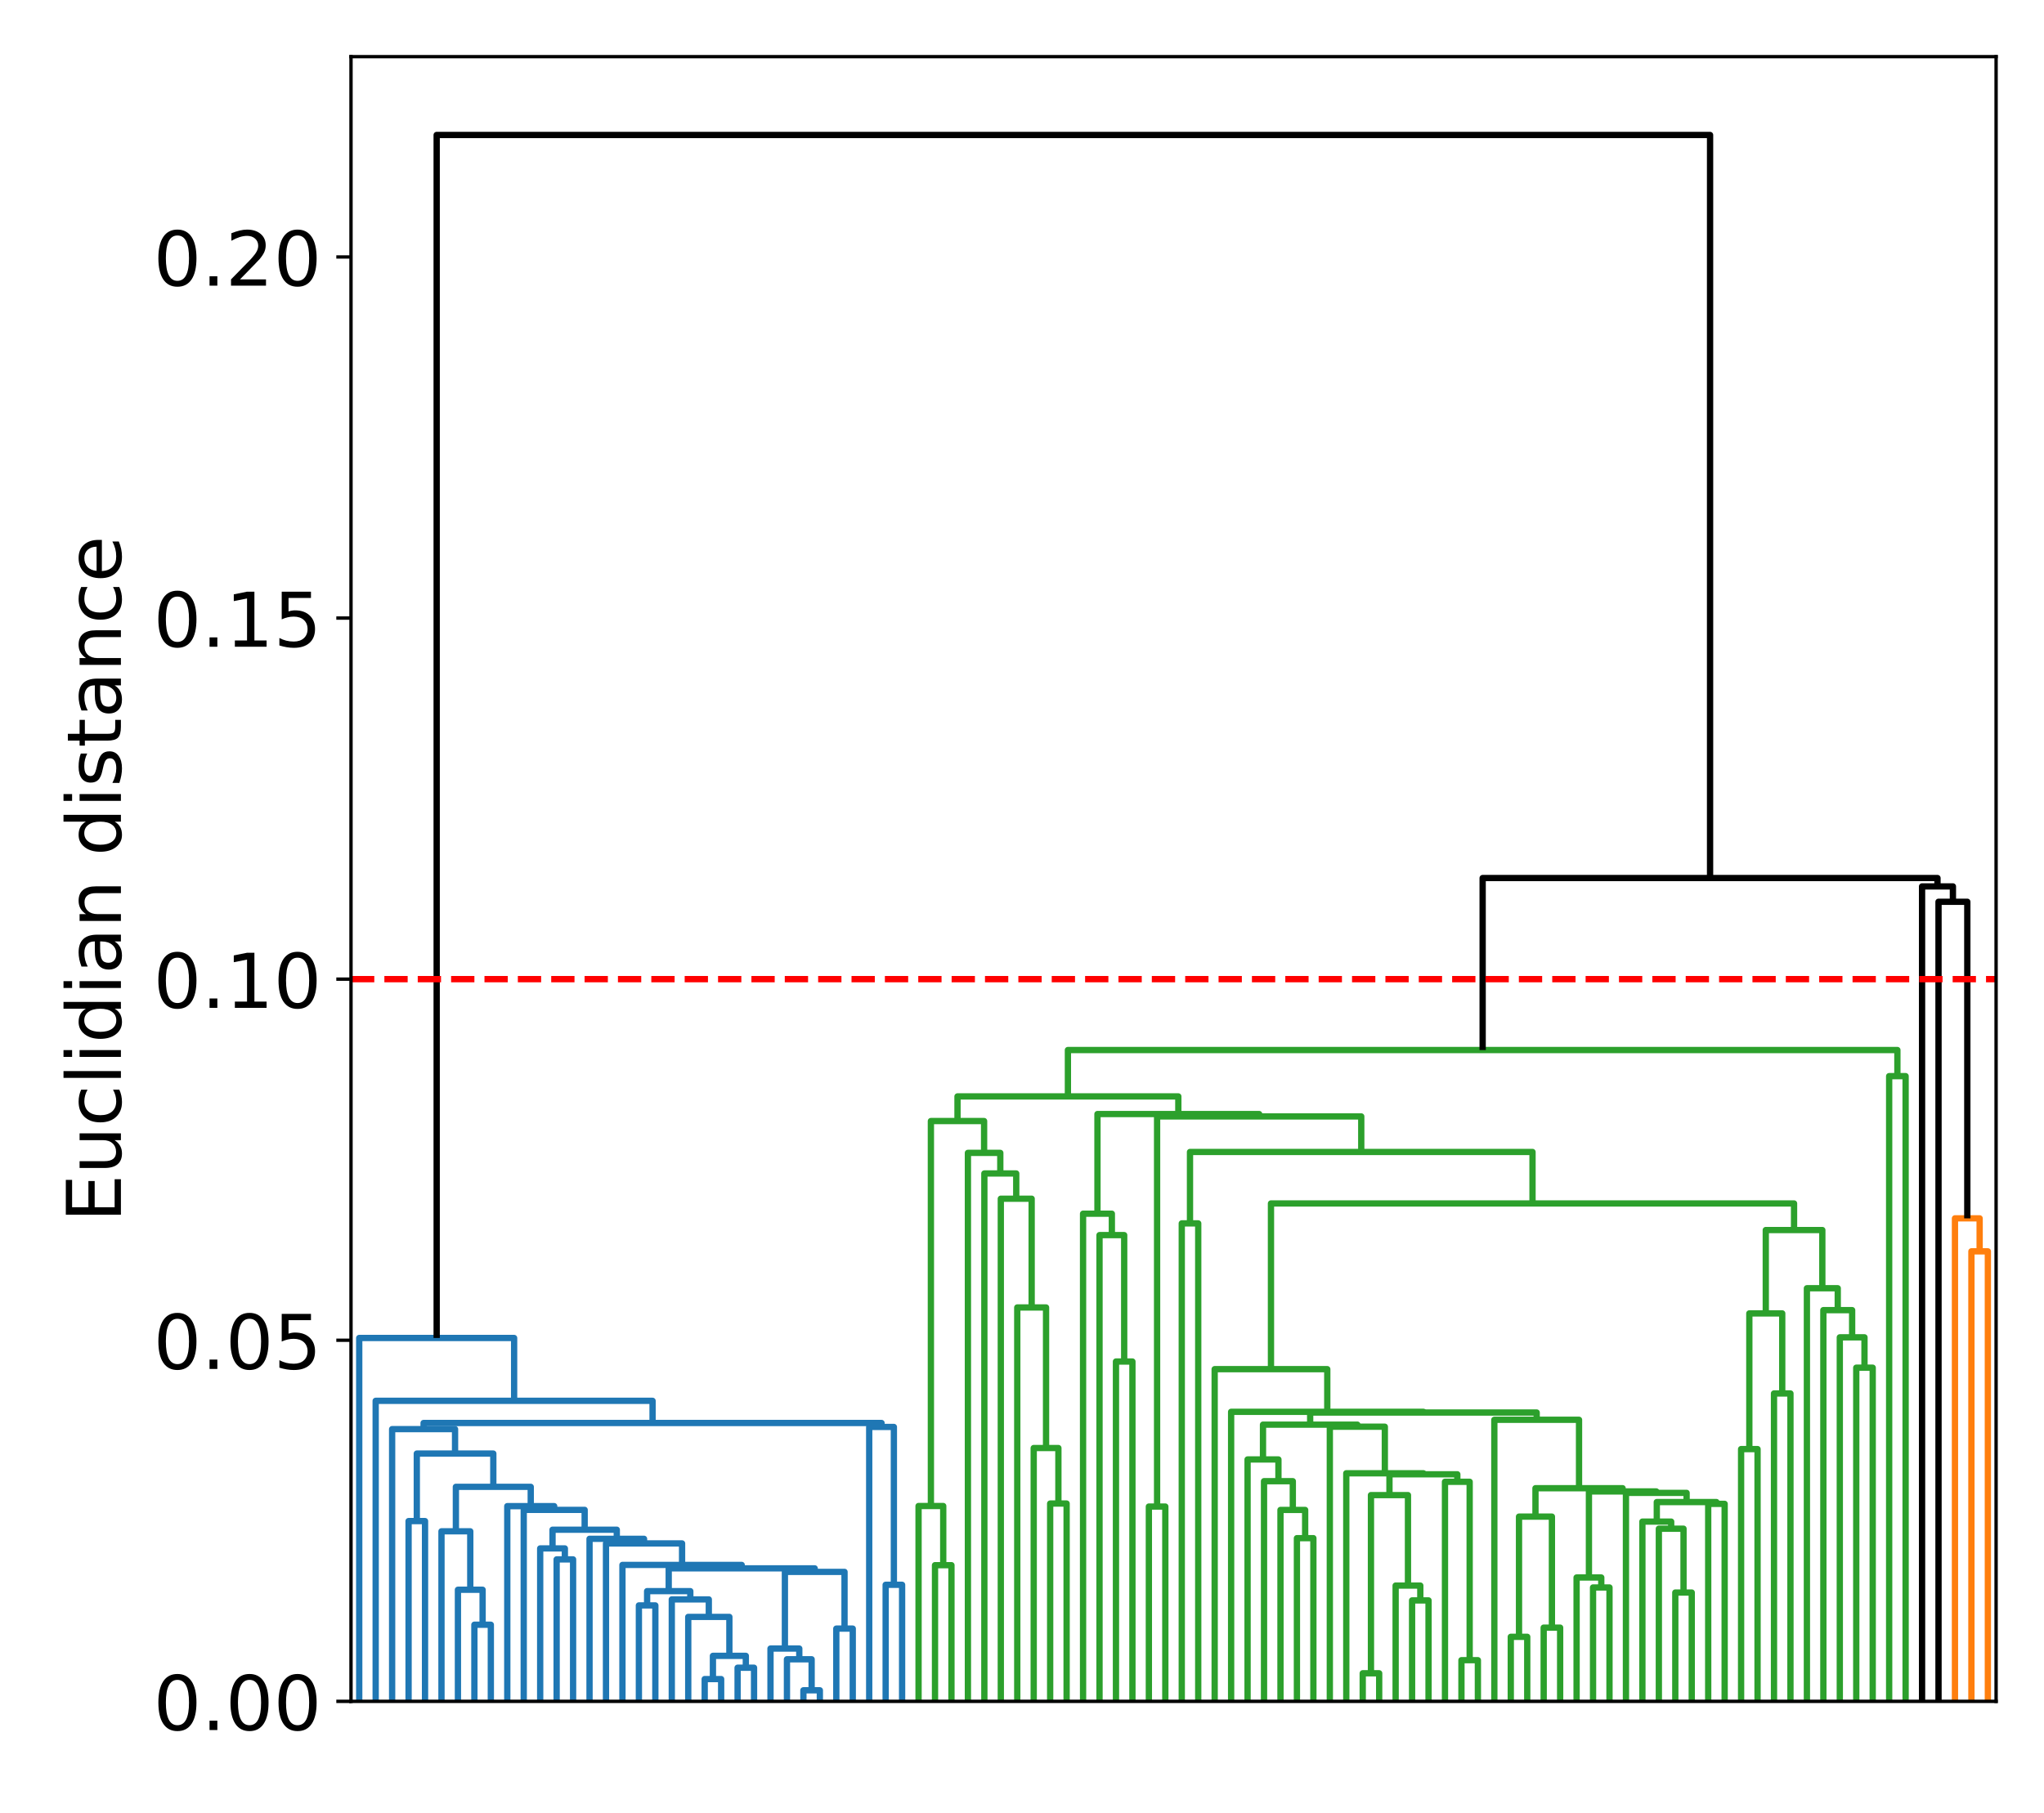 <?xml version="1.0" encoding="utf-8" standalone="no"?>
<!DOCTYPE svg PUBLIC "-//W3C//DTD SVG 1.1//EN"
  "http://www.w3.org/Graphics/SVG/1.1/DTD/svg11.dtd">
<!-- Created with matplotlib (https://matplotlib.org/) -->
<svg height="432pt" version="1.1" viewBox="0 0 486.992 432" width="486.992pt" xmlns="http://www.w3.org/2000/svg" xmlns:xlink="http://www.w3.org/1999/xlink">
 <defs>
  <style type="text/css">
*{stroke-linecap:butt;stroke-linejoin:round;}
  </style>
 </defs>
 <g id="figure_1">
  <g id="patch_1">
   <path d="M 0 432 
L 486.992 432 
L 486.992 0 
L 0 0 
z
" style="fill:#ffffff;"/>
  </g>
  <g id="axes_1">
   <g id="patch_2">
    <path d="M 83.628 405.45 
L 475.578 405.45 
L 475.578 13.5 
L 83.628 13.5 
z
" style="fill:#ffffff;"/>
   </g>
   <g id="matplotlib.axis_1"/>
   <g id="matplotlib.axis_2">
    <g id="ytick_1">
     <g id="line2d_1">
      <defs>
       <path d="M 0 0 
L -3.5 0 
" id="mee15c57aa6" style="stroke:#000000;stroke-width:0.8;"/>
      </defs>
      <g>
       <use style="stroke:#000000;stroke-width:0.8;" x="83.628" xlink:href="#mee15c57aa6" y="405.45"/>
      </g>
     </g>
     <g id="text_1">
      <!-- 0.00 -->
      <defs>
       <path d="M 31.781 66.406 
Q 24.172 66.406 20.328 58.906 
Q 16.5 51.422 16.5 36.375 
Q 16.5 21.391 20.328 13.891 
Q 24.172 6.391 31.781 6.391 
Q 39.453 6.391 43.281 13.891 
Q 47.125 21.391 47.125 36.375 
Q 47.125 51.422 43.281 58.906 
Q 39.453 66.406 31.781 66.406 
z
M 31.781 74.219 
Q 44.047 74.219 50.516 64.516 
Q 56.984 54.828 56.984 36.375 
Q 56.984 17.969 50.516 8.266 
Q 44.047 -1.422 31.781 -1.422 
Q 19.531 -1.422 13.062 8.266 
Q 6.594 17.969 6.594 36.375 
Q 6.594 54.828 13.062 64.516 
Q 19.531 74.219 31.781 74.219 
z
" id="DejaVuSans-48"/>
       <path d="M 10.688 12.406 
L 21 12.406 
L 21 0 
L 10.688 0 
z
" id="DejaVuSans-46"/>
      </defs>
      <g transform="translate(36.55 412.289)scale(0.18 -0.18)">
       <use xlink:href="#DejaVuSans-48"/>
       <use x="63.623" xlink:href="#DejaVuSans-46"/>
       <use x="95.41" xlink:href="#DejaVuSans-48"/>
       <use x="159.033" xlink:href="#DejaVuSans-48"/>
      </g>
     </g>
    </g>
    <g id="ytick_2">
     <g id="line2d_2">
      <g>
       <use style="stroke:#000000;stroke-width:0.8;" x="83.628" xlink:href="#mee15c57aa6" y="319.397"/>
      </g>
     </g>
     <g id="text_2">
      <!-- 0.05 -->
      <defs>
       <path d="M 10.797 72.906 
L 49.516 72.906 
L 49.516 64.594 
L 19.828 64.594 
L 19.828 46.734 
Q 21.969 47.469 24.109 47.828 
Q 26.266 48.188 28.422 48.188 
Q 40.625 48.188 47.75 41.5 
Q 54.891 34.812 54.891 23.391 
Q 54.891 11.625 47.562 5.094 
Q 40.234 -1.422 26.906 -1.422 
Q 22.312 -1.422 17.547 -0.641 
Q 12.797 0.141 7.719 1.703 
L 7.719 11.625 
Q 12.109 9.234 16.797 8.062 
Q 21.484 6.891 26.703 6.891 
Q 35.156 6.891 40.078 11.328 
Q 45.016 15.766 45.016 23.391 
Q 45.016 31 40.078 35.438 
Q 35.156 39.891 26.703 39.891 
Q 22.75 39.891 18.812 39.016 
Q 14.891 38.141 10.797 36.281 
z
" id="DejaVuSans-53"/>
      </defs>
      <g transform="translate(36.55 326.235)scale(0.18 -0.18)">
       <use xlink:href="#DejaVuSans-48"/>
       <use x="63.623" xlink:href="#DejaVuSans-46"/>
       <use x="95.41" xlink:href="#DejaVuSans-48"/>
       <use x="159.033" xlink:href="#DejaVuSans-53"/>
      </g>
     </g>
    </g>
    <g id="ytick_3">
     <g id="line2d_3">
      <g>
       <use style="stroke:#000000;stroke-width:0.8;" x="83.628" xlink:href="#mee15c57aa6" y="233.343"/>
      </g>
     </g>
     <g id="text_3">
      <!-- 0.10 -->
      <defs>
       <path d="M 12.406 8.297 
L 28.516 8.297 
L 28.516 63.922 
L 10.984 60.406 
L 10.984 69.391 
L 28.422 72.906 
L 38.281 72.906 
L 38.281 8.297 
L 54.391 8.297 
L 54.391 0 
L 12.406 0 
z
" id="DejaVuSans-49"/>
      </defs>
      <g transform="translate(36.55 240.182)scale(0.18 -0.18)">
       <use xlink:href="#DejaVuSans-48"/>
       <use x="63.623" xlink:href="#DejaVuSans-46"/>
       <use x="95.41" xlink:href="#DejaVuSans-49"/>
       <use x="159.033" xlink:href="#DejaVuSans-48"/>
      </g>
     </g>
    </g>
    <g id="ytick_4">
     <g id="line2d_4">
      <g>
       <use style="stroke:#000000;stroke-width:0.8;" x="83.628" xlink:href="#mee15c57aa6" y="147.29"/>
      </g>
     </g>
     <g id="text_4">
      <!-- 0.15 -->
      <g transform="translate(36.55 154.128)scale(0.18 -0.18)">
       <use xlink:href="#DejaVuSans-48"/>
       <use x="63.623" xlink:href="#DejaVuSans-46"/>
       <use x="95.41" xlink:href="#DejaVuSans-49"/>
       <use x="159.033" xlink:href="#DejaVuSans-53"/>
      </g>
     </g>
    </g>
    <g id="ytick_5">
     <g id="line2d_5">
      <g>
       <use style="stroke:#000000;stroke-width:0.8;" x="83.628" xlink:href="#mee15c57aa6" y="61.236"/>
      </g>
     </g>
     <g id="text_5">
      <!-- 0.20 -->
      <defs>
       <path d="M 19.188 8.297 
L 53.609 8.297 
L 53.609 0 
L 7.328 0 
L 7.328 8.297 
Q 12.938 14.109 22.625 23.891 
Q 32.328 33.688 34.812 36.531 
Q 39.547 41.844 41.422 45.531 
Q 43.312 49.219 43.312 52.781 
Q 43.312 58.594 39.234 62.25 
Q 35.156 65.922 28.609 65.922 
Q 23.969 65.922 18.812 64.312 
Q 13.672 62.703 7.812 59.422 
L 7.812 69.391 
Q 13.766 71.781 18.938 73 
Q 24.125 74.219 28.422 74.219 
Q 39.75 74.219 46.484 68.547 
Q 53.219 62.891 53.219 53.422 
Q 53.219 48.922 51.531 44.891 
Q 49.859 40.875 45.406 35.406 
Q 44.188 33.984 37.641 27.219 
Q 31.109 20.453 19.188 8.297 
z
" id="DejaVuSans-50"/>
      </defs>
      <g transform="translate(36.55 68.075)scale(0.18 -0.18)">
       <use xlink:href="#DejaVuSans-48"/>
       <use x="63.623" xlink:href="#DejaVuSans-46"/>
       <use x="95.41" xlink:href="#DejaVuSans-50"/>
       <use x="159.033" xlink:href="#DejaVuSans-48"/>
      </g>
     </g>
    </g>
    <g id="text_6">
     <!-- Euclidian distance -->
     <defs>
      <path d="M 9.812 72.906 
L 55.906 72.906 
L 55.906 64.594 
L 19.672 64.594 
L 19.672 43.016 
L 54.391 43.016 
L 54.391 34.719 
L 19.672 34.719 
L 19.672 8.297 
L 56.781 8.297 
L 56.781 0 
L 9.812 0 
z
" id="DejaVuSans-69"/>
      <path d="M 8.5 21.578 
L 8.5 54.688 
L 17.484 54.688 
L 17.484 21.922 
Q 17.484 14.156 20.5 10.266 
Q 23.531 6.391 29.594 6.391 
Q 36.859 6.391 41.078 11.031 
Q 45.312 15.672 45.312 23.688 
L 45.312 54.688 
L 54.297 54.688 
L 54.297 0 
L 45.312 0 
L 45.312 8.406 
Q 42.047 3.422 37.719 1 
Q 33.406 -1.422 27.688 -1.422 
Q 18.266 -1.422 13.375 4.438 
Q 8.5 10.297 8.5 21.578 
z
M 31.109 56 
z
" id="DejaVuSans-117"/>
      <path d="M 48.781 52.594 
L 48.781 44.188 
Q 44.969 46.297 41.141 47.344 
Q 37.312 48.391 33.406 48.391 
Q 24.656 48.391 19.812 42.844 
Q 14.984 37.312 14.984 27.297 
Q 14.984 17.281 19.812 11.734 
Q 24.656 6.203 33.406 6.203 
Q 37.312 6.203 41.141 7.25 
Q 44.969 8.297 48.781 10.406 
L 48.781 2.094 
Q 45.016 0.344 40.984 -0.531 
Q 36.969 -1.422 32.422 -1.422 
Q 20.062 -1.422 12.781 6.344 
Q 5.516 14.109 5.516 27.297 
Q 5.516 40.672 12.859 48.328 
Q 20.219 56 33.016 56 
Q 37.156 56 41.109 55.141 
Q 45.062 54.297 48.781 52.594 
z
" id="DejaVuSans-99"/>
      <path d="M 9.422 75.984 
L 18.406 75.984 
L 18.406 0 
L 9.422 0 
z
" id="DejaVuSans-108"/>
      <path d="M 9.422 54.688 
L 18.406 54.688 
L 18.406 0 
L 9.422 0 
z
M 9.422 75.984 
L 18.406 75.984 
L 18.406 64.594 
L 9.422 64.594 
z
" id="DejaVuSans-105"/>
      <path d="M 45.406 46.391 
L 45.406 75.984 
L 54.391 75.984 
L 54.391 0 
L 45.406 0 
L 45.406 8.203 
Q 42.578 3.328 38.25 0.953 
Q 33.938 -1.422 27.875 -1.422 
Q 17.969 -1.422 11.734 6.484 
Q 5.516 14.406 5.516 27.297 
Q 5.516 40.188 11.734 48.094 
Q 17.969 56 27.875 56 
Q 33.938 56 38.25 53.625 
Q 42.578 51.266 45.406 46.391 
z
M 14.797 27.297 
Q 14.797 17.391 18.875 11.75 
Q 22.953 6.109 30.078 6.109 
Q 37.203 6.109 41.297 11.75 
Q 45.406 17.391 45.406 27.297 
Q 45.406 37.203 41.297 42.844 
Q 37.203 48.484 30.078 48.484 
Q 22.953 48.484 18.875 42.844 
Q 14.797 37.203 14.797 27.297 
z
" id="DejaVuSans-100"/>
      <path d="M 34.281 27.484 
Q 23.391 27.484 19.188 25 
Q 14.984 22.516 14.984 16.5 
Q 14.984 11.719 18.141 8.906 
Q 21.297 6.109 26.703 6.109 
Q 34.188 6.109 38.703 11.406 
Q 43.219 16.703 43.219 25.484 
L 43.219 27.484 
z
M 52.203 31.203 
L 52.203 0 
L 43.219 0 
L 43.219 8.297 
Q 40.141 3.328 35.547 0.953 
Q 30.953 -1.422 24.312 -1.422 
Q 15.922 -1.422 10.953 3.297 
Q 6 8.016 6 15.922 
Q 6 25.141 12.172 29.828 
Q 18.359 34.516 30.609 34.516 
L 43.219 34.516 
L 43.219 35.406 
Q 43.219 41.609 39.141 45 
Q 35.062 48.391 27.688 48.391 
Q 23 48.391 18.547 47.266 
Q 14.109 46.141 10.016 43.891 
L 10.016 52.203 
Q 14.938 54.109 19.578 55.047 
Q 24.219 56 28.609 56 
Q 40.484 56 46.344 49.844 
Q 52.203 43.703 52.203 31.203 
z
" id="DejaVuSans-97"/>
      <path d="M 54.891 33.016 
L 54.891 0 
L 45.906 0 
L 45.906 32.719 
Q 45.906 40.484 42.875 44.328 
Q 39.844 48.188 33.797 48.188 
Q 26.516 48.188 22.312 43.547 
Q 18.109 38.922 18.109 30.906 
L 18.109 0 
L 9.078 0 
L 9.078 54.688 
L 18.109 54.688 
L 18.109 46.188 
Q 21.344 51.125 25.703 53.562 
Q 30.078 56 35.797 56 
Q 45.219 56 50.047 50.172 
Q 54.891 44.344 54.891 33.016 
z
" id="DejaVuSans-110"/>
      <path id="DejaVuSans-32"/>
      <path d="M 44.281 53.078 
L 44.281 44.578 
Q 40.484 46.531 36.375 47.5 
Q 32.281 48.484 27.875 48.484 
Q 21.188 48.484 17.844 46.438 
Q 14.5 44.391 14.5 40.281 
Q 14.5 37.156 16.891 35.375 
Q 19.281 33.594 26.516 31.984 
L 29.594 31.297 
Q 39.156 29.25 43.188 25.516 
Q 47.219 21.781 47.219 15.094 
Q 47.219 7.469 41.188 3.016 
Q 35.156 -1.422 24.609 -1.422 
Q 20.219 -1.422 15.453 -0.562 
Q 10.688 0.297 5.422 2 
L 5.422 11.281 
Q 10.406 8.688 15.234 7.391 
Q 20.062 6.109 24.812 6.109 
Q 31.156 6.109 34.562 8.281 
Q 37.984 10.453 37.984 14.406 
Q 37.984 18.062 35.516 20.016 
Q 33.062 21.969 24.703 23.781 
L 21.578 24.516 
Q 13.234 26.266 9.516 29.906 
Q 5.812 33.547 5.812 39.891 
Q 5.812 47.609 11.281 51.797 
Q 16.75 56 26.812 56 
Q 31.781 56 36.172 55.266 
Q 40.578 54.547 44.281 53.078 
z
" id="DejaVuSans-115"/>
      <path d="M 18.312 70.219 
L 18.312 54.688 
L 36.812 54.688 
L 36.812 47.703 
L 18.312 47.703 
L 18.312 18.016 
Q 18.312 11.328 20.141 9.422 
Q 21.969 7.516 27.594 7.516 
L 36.812 7.516 
L 36.812 0 
L 27.594 0 
Q 17.188 0 13.234 3.875 
Q 9.281 7.766 9.281 18.016 
L 9.281 47.703 
L 2.688 47.703 
L 2.688 54.688 
L 9.281 54.688 
L 9.281 70.219 
z
" id="DejaVuSans-116"/>
      <path d="M 56.203 29.594 
L 56.203 25.203 
L 14.891 25.203 
Q 15.484 15.922 20.484 11.062 
Q 25.484 6.203 34.422 6.203 
Q 39.594 6.203 44.453 7.469 
Q 49.312 8.734 54.109 11.281 
L 54.109 2.781 
Q 49.266 0.734 44.188 -0.344 
Q 39.109 -1.422 33.891 -1.422 
Q 20.797 -1.422 13.156 6.188 
Q 5.516 13.812 5.516 26.812 
Q 5.516 40.234 12.766 48.109 
Q 20.016 56 32.328 56 
Q 43.359 56 49.781 48.891 
Q 56.203 41.797 56.203 29.594 
z
M 47.219 32.234 
Q 47.125 39.594 43.094 43.984 
Q 39.062 48.391 32.422 48.391 
Q 24.906 48.391 20.391 44.141 
Q 15.875 39.891 15.188 32.172 
z
" id="DejaVuSans-101"/>
     </defs>
     <g transform="translate(28.806 291.244)rotate(-90)scale(0.18 -0.18)">
      <use xlink:href="#DejaVuSans-69"/>
      <use x="63.184" xlink:href="#DejaVuSans-117"/>
      <use x="126.562" xlink:href="#DejaVuSans-99"/>
      <use x="181.543" xlink:href="#DejaVuSans-108"/>
      <use x="209.326" xlink:href="#DejaVuSans-105"/>
      <use x="237.109" xlink:href="#DejaVuSans-100"/>
      <use x="300.586" xlink:href="#DejaVuSans-105"/>
      <use x="328.369" xlink:href="#DejaVuSans-97"/>
      <use x="389.648" xlink:href="#DejaVuSans-110"/>
      <use x="453.027" xlink:href="#DejaVuSans-32"/>
      <use x="484.814" xlink:href="#DejaVuSans-100"/>
      <use x="548.291" xlink:href="#DejaVuSans-105"/>
      <use x="576.074" xlink:href="#DejaVuSans-115"/>
      <use x="628.174" xlink:href="#DejaVuSans-116"/>
      <use x="667.383" xlink:href="#DejaVuSans-97"/>
      <use x="728.662" xlink:href="#DejaVuSans-110"/>
      <use x="792.041" xlink:href="#DejaVuSans-99"/>
      <use x="847.021" xlink:href="#DejaVuSans-101"/>
     </g>
    </g>
   </g>
   <g id="LineCollection_1">
    <path clip-path="url(#pf0a6e7584d)" d="M 97.346 405.45 
L 97.346 362.492 
L 101.265 362.492 
L 101.265 405.45 
" style="fill:none;stroke:#1f77b4;stroke-width:1.5;"/>
    <path clip-path="url(#pf0a6e7584d)" d="M 113.024 405.45 
L 113.024 387.191 
L 116.943 387.191 
L 116.943 405.45 
" style="fill:none;stroke:#1f77b4;stroke-width:1.5;"/>
    <path clip-path="url(#pf0a6e7584d)" d="M 109.104 405.45 
L 109.104 378.857 
L 114.984 378.857 
L 114.984 387.191 
" style="fill:none;stroke:#1f77b4;stroke-width:1.5;"/>
    <path clip-path="url(#pf0a6e7584d)" d="M 105.185 405.45 
L 105.185 364.928 
L 112.044 364.928 
L 112.044 378.857 
" style="fill:none;stroke:#1f77b4;stroke-width:1.5;"/>
    <path clip-path="url(#pf0a6e7584d)" d="M 132.621 405.45 
L 132.621 371.621 
L 136.541 371.621 
L 136.541 405.45 
" style="fill:none;stroke:#1f77b4;stroke-width:1.5;"/>
    <path clip-path="url(#pf0a6e7584d)" d="M 128.702 405.45 
L 128.702 369.006 
L 134.581 369.006 
L 134.581 371.621 
" style="fill:none;stroke:#1f77b4;stroke-width:1.5;"/>
    <path clip-path="url(#pf0a6e7584d)" d="M 152.219 405.45 
L 152.219 382.588 
L 156.138 382.588 
L 156.138 405.45 
" style="fill:none;stroke:#1f77b4;stroke-width:1.5;"/>
    <path clip-path="url(#pf0a6e7584d)" d="M 167.897 405.45 
L 167.897 400.142 
L 171.816 400.142 
L 171.816 405.45 
" style="fill:none;stroke:#1f77b4;stroke-width:1.5;"/>
    <path clip-path="url(#pf0a6e7584d)" d="M 175.736 405.45 
L 175.736 397.437 
L 179.655 397.437 
L 179.655 405.45 
" style="fill:none;stroke:#1f77b4;stroke-width:1.5;"/>
    <path clip-path="url(#pf0a6e7584d)" d="M 169.857 400.142 
L 169.857 394.607 
L 177.696 394.607 
L 177.696 397.437 
" style="fill:none;stroke:#1f77b4;stroke-width:1.5;"/>
    <path clip-path="url(#pf0a6e7584d)" d="M 163.977 405.45 
L 163.977 385.326 
L 173.776 385.326 
L 173.776 394.607 
" style="fill:none;stroke:#1f77b4;stroke-width:1.5;"/>
    <path clip-path="url(#pf0a6e7584d)" d="M 160.058 405.45 
L 160.058 381.157 
L 168.877 381.157 
L 168.877 385.326 
" style="fill:none;stroke:#1f77b4;stroke-width:1.5;"/>
    <path clip-path="url(#pf0a6e7584d)" d="M 154.179 382.588 
L 154.179 379.186 
L 164.467 379.186 
L 164.467 381.157 
" style="fill:none;stroke:#1f77b4;stroke-width:1.5;"/>
    <path clip-path="url(#pf0a6e7584d)" d="M 191.414 405.45 
L 191.414 402.815 
L 195.333 402.815 
L 195.333 405.45 
" style="fill:none;stroke:#1f77b4;stroke-width:1.5;"/>
    <path clip-path="url(#pf0a6e7584d)" d="M 187.494 405.45 
L 187.494 395.422 
L 193.374 395.422 
L 193.374 402.815 
" style="fill:none;stroke:#1f77b4;stroke-width:1.5;"/>
    <path clip-path="url(#pf0a6e7584d)" d="M 183.575 405.45 
L 183.575 392.869 
L 190.434 392.869 
L 190.434 395.422 
" style="fill:none;stroke:#1f77b4;stroke-width:1.5;"/>
    <path clip-path="url(#pf0a6e7584d)" d="M 199.253 405.45 
L 199.253 388.117 
L 203.172 388.117 
L 203.172 405.45 
" style="fill:none;stroke:#1f77b4;stroke-width:1.5;"/>
    <path clip-path="url(#pf0a6e7584d)" d="M 187.005 392.869 
L 187.005 374.6 
L 201.213 374.6 
L 201.213 388.117 
" style="fill:none;stroke:#1f77b4;stroke-width:1.5;"/>
    <path clip-path="url(#pf0a6e7584d)" d="M 159.323 379.186 
L 159.323 373.759 
L 194.109 373.759 
L 194.109 374.6 
" style="fill:none;stroke:#1f77b4;stroke-width:1.5;"/>
    <path clip-path="url(#pf0a6e7584d)" d="M 148.299 405.45 
L 148.299 372.941 
L 176.716 372.941 
L 176.716 373.759 
" style="fill:none;stroke:#1f77b4;stroke-width:1.5;"/>
    <path clip-path="url(#pf0a6e7584d)" d="M 144.38 405.45 
L 144.38 367.817 
L 162.508 367.817 
L 162.508 372.941 
" style="fill:none;stroke:#1f77b4;stroke-width:1.5;"/>
    <path clip-path="url(#pf0a6e7584d)" d="M 140.46 405.45 
L 140.46 366.718 
L 153.444 366.718 
L 153.444 367.817 
" style="fill:none;stroke:#1f77b4;stroke-width:1.5;"/>
    <path clip-path="url(#pf0a6e7584d)" d="M 131.642 369.006 
L 131.642 364.55 
L 146.952 364.55 
L 146.952 366.718 
" style="fill:none;stroke:#1f77b4;stroke-width:1.5;"/>
    <path clip-path="url(#pf0a6e7584d)" d="M 124.782 405.45 
L 124.782 359.822 
L 139.297 359.822 
L 139.297 364.55 
" style="fill:none;stroke:#1f77b4;stroke-width:1.5;"/>
    <path clip-path="url(#pf0a6e7584d)" d="M 120.863 405.45 
L 120.863 358.932 
L 132.04 358.932 
L 132.04 359.822 
" style="fill:none;stroke:#1f77b4;stroke-width:1.5;"/>
    <path clip-path="url(#pf0a6e7584d)" d="M 108.615 364.928 
L 108.615 354.33 
L 126.451 354.33 
L 126.451 358.932 
" style="fill:none;stroke:#1f77b4;stroke-width:1.5;"/>
    <path clip-path="url(#pf0a6e7584d)" d="M 99.306 362.492 
L 99.306 346.403 
L 117.533 346.403 
L 117.533 354.33 
" style="fill:none;stroke:#1f77b4;stroke-width:1.5;"/>
    <path clip-path="url(#pf0a6e7584d)" d="M 93.426 405.45 
L 93.426 340.578 
L 108.419 340.578 
L 108.419 346.403 
" style="fill:none;stroke:#1f77b4;stroke-width:1.5;"/>
    <path clip-path="url(#pf0a6e7584d)" d="M 211.011 405.45 
L 211.011 377.675 
L 214.931 377.675 
L 214.931 405.45 
" style="fill:none;stroke:#1f77b4;stroke-width:1.5;"/>
    <path clip-path="url(#pf0a6e7584d)" d="M 207.092 405.45 
L 207.092 340.059 
L 212.971 340.059 
L 212.971 377.675 
" style="fill:none;stroke:#1f77b4;stroke-width:1.5;"/>
    <path clip-path="url(#pf0a6e7584d)" d="M 100.923 340.578 
L 100.923 339.115 
L 210.032 339.115 
L 210.032 340.059 
" style="fill:none;stroke:#1f77b4;stroke-width:1.5;"/>
    <path clip-path="url(#pf0a6e7584d)" d="M 89.507 405.45 
L 89.507 333.833 
L 155.477 333.833 
L 155.477 339.115 
" style="fill:none;stroke:#1f77b4;stroke-width:1.5;"/>
    <path clip-path="url(#pf0a6e7584d)" d="M 85.587 405.45 
L 85.587 318.855 
L 122.492 318.855 
L 122.492 333.833 
" style="fill:none;stroke:#1f77b4;stroke-width:1.5;"/>
   </g>
   <g id="LineCollection_2">
    <path clip-path="url(#pf0a6e7584d)" d="M 222.77 405.45 
L 222.77 373.002 
L 226.689 373.002 
L 226.689 405.45 
" style="fill:none;stroke:#2ca02c;stroke-width:1.5;"/>
    <path clip-path="url(#pf0a6e7584d)" d="M 218.85 405.45 
L 218.85 358.901 
L 224.73 358.901 
L 224.73 373.002 
" style="fill:none;stroke:#2ca02c;stroke-width:1.5;"/>
    <path clip-path="url(#pf0a6e7584d)" d="M 250.206 405.45 
L 250.206 358.313 
L 254.126 358.313 
L 254.126 405.45 
" style="fill:none;stroke:#2ca02c;stroke-width:1.5;"/>
    <path clip-path="url(#pf0a6e7584d)" d="M 246.287 405.45 
L 246.287 345.084 
L 252.166 345.084 
L 252.166 358.313 
" style="fill:none;stroke:#2ca02c;stroke-width:1.5;"/>
    <path clip-path="url(#pf0a6e7584d)" d="M 242.367 405.45 
L 242.367 311.584 
L 249.227 311.584 
L 249.227 345.084 
" style="fill:none;stroke:#2ca02c;stroke-width:1.5;"/>
    <path clip-path="url(#pf0a6e7584d)" d="M 238.448 405.45 
L 238.448 285.667 
L 245.797 285.667 
L 245.797 311.584 
" style="fill:none;stroke:#2ca02c;stroke-width:1.5;"/>
    <path clip-path="url(#pf0a6e7584d)" d="M 234.528 405.45 
L 234.528 279.654 
L 242.122 279.654 
L 242.122 285.667 
" style="fill:none;stroke:#2ca02c;stroke-width:1.5;"/>
    <path clip-path="url(#pf0a6e7584d)" d="M 230.609 405.45 
L 230.609 274.744 
L 238.325 274.744 
L 238.325 279.654 
" style="fill:none;stroke:#2ca02c;stroke-width:1.5;"/>
    <path clip-path="url(#pf0a6e7584d)" d="M 221.79 358.901 
L 221.79 267.16 
L 234.467 267.16 
L 234.467 274.744 
" style="fill:none;stroke:#2ca02c;stroke-width:1.5;"/>
    <path clip-path="url(#pf0a6e7584d)" d="M 265.884 405.45 
L 265.884 324.466 
L 269.804 324.466 
L 269.804 405.45 
" style="fill:none;stroke:#2ca02c;stroke-width:1.5;"/>
    <path clip-path="url(#pf0a6e7584d)" d="M 261.965 405.45 
L 261.965 294.341 
L 267.844 294.341 
L 267.844 324.466 
" style="fill:none;stroke:#2ca02c;stroke-width:1.5;"/>
    <path clip-path="url(#pf0a6e7584d)" d="M 258.045 405.45 
L 258.045 289.242 
L 264.905 289.242 
L 264.905 294.341 
" style="fill:none;stroke:#2ca02c;stroke-width:1.5;"/>
    <path clip-path="url(#pf0a6e7584d)" d="M 273.723 405.45 
L 273.723 359.031 
L 277.643 359.031 
L 277.643 405.45 
" style="fill:none;stroke:#2ca02c;stroke-width:1.5;"/>
    <path clip-path="url(#pf0a6e7584d)" d="M 281.562 405.45 
L 281.562 291.548 
L 285.482 291.548 
L 285.482 405.45 
" style="fill:none;stroke:#2ca02c;stroke-width:1.5;"/>
    <path clip-path="url(#pf0a6e7584d)" d="M 308.999 405.45 
L 308.999 366.56 
L 312.918 366.56 
L 312.918 405.45 
" style="fill:none;stroke:#2ca02c;stroke-width:1.5;"/>
    <path clip-path="url(#pf0a6e7584d)" d="M 305.079 405.45 
L 305.079 359.837 
L 310.959 359.837 
L 310.959 366.56 
" style="fill:none;stroke:#2ca02c;stroke-width:1.5;"/>
    <path clip-path="url(#pf0a6e7584d)" d="M 301.16 405.45 
L 301.16 352.984 
L 308.019 352.984 
L 308.019 359.837 
" style="fill:none;stroke:#2ca02c;stroke-width:1.5;"/>
    <path clip-path="url(#pf0a6e7584d)" d="M 297.24 405.45 
L 297.24 347.805 
L 304.59 347.805 
L 304.59 352.984 
" style="fill:none;stroke:#2ca02c;stroke-width:1.5;"/>
    <path clip-path="url(#pf0a6e7584d)" d="M 324.677 405.45 
L 324.677 398.763 
L 328.596 398.763 
L 328.596 405.45 
" style="fill:none;stroke:#2ca02c;stroke-width:1.5;"/>
    <path clip-path="url(#pf0a6e7584d)" d="M 336.435 405.45 
L 336.435 381.396 
L 340.355 381.396 
L 340.355 405.45 
" style="fill:none;stroke:#2ca02c;stroke-width:1.5;"/>
    <path clip-path="url(#pf0a6e7584d)" d="M 332.516 405.45 
L 332.516 377.86 
L 338.395 377.86 
L 338.395 381.396 
" style="fill:none;stroke:#2ca02c;stroke-width:1.5;"/>
    <path clip-path="url(#pf0a6e7584d)" d="M 326.637 398.763 
L 326.637 356.301 
L 335.456 356.301 
L 335.456 377.86 
" style="fill:none;stroke:#2ca02c;stroke-width:1.5;"/>
    <path clip-path="url(#pf0a6e7584d)" d="M 348.194 405.45 
L 348.194 395.641 
L 352.113 395.641 
L 352.113 405.45 
" style="fill:none;stroke:#2ca02c;stroke-width:1.5;"/>
    <path clip-path="url(#pf0a6e7584d)" d="M 344.274 405.45 
L 344.274 353.125 
L 350.154 353.125 
L 350.154 395.641 
" style="fill:none;stroke:#2ca02c;stroke-width:1.5;"/>
    <path clip-path="url(#pf0a6e7584d)" d="M 331.046 356.301 
L 331.046 351.343 
L 347.214 351.343 
L 347.214 353.125 
" style="fill:none;stroke:#2ca02c;stroke-width:1.5;"/>
    <path clip-path="url(#pf0a6e7584d)" d="M 320.757 405.45 
L 320.757 351.099 
L 339.13 351.099 
L 339.13 351.343 
" style="fill:none;stroke:#2ca02c;stroke-width:1.5;"/>
    <path clip-path="url(#pf0a6e7584d)" d="M 316.838 405.45 
L 316.838 340.002 
L 329.944 340.002 
L 329.944 351.099 
" style="fill:none;stroke:#2ca02c;stroke-width:1.5;"/>
    <path clip-path="url(#pf0a6e7584d)" d="M 300.915 347.805 
L 300.915 339.51 
L 323.391 339.51 
L 323.391 340.002 
" style="fill:none;stroke:#2ca02c;stroke-width:1.5;"/>
    <path clip-path="url(#pf0a6e7584d)" d="M 359.952 405.45 
L 359.952 390.071 
L 363.872 390.071 
L 363.872 405.45 
" style="fill:none;stroke:#2ca02c;stroke-width:1.5;"/>
    <path clip-path="url(#pf0a6e7584d)" d="M 367.791 405.45 
L 367.791 387.884 
L 371.711 387.884 
L 371.711 405.45 
" style="fill:none;stroke:#2ca02c;stroke-width:1.5;"/>
    <path clip-path="url(#pf0a6e7584d)" d="M 361.912 390.071 
L 361.912 361.427 
L 369.751 361.427 
L 369.751 387.884 
" style="fill:none;stroke:#2ca02c;stroke-width:1.5;"/>
    <path clip-path="url(#pf0a6e7584d)" d="M 379.55 405.45 
L 379.55 378.312 
L 383.469 378.312 
L 383.469 405.45 
" style="fill:none;stroke:#2ca02c;stroke-width:1.5;"/>
    <path clip-path="url(#pf0a6e7584d)" d="M 375.63 405.45 
L 375.63 375.934 
L 381.51 375.934 
L 381.51 378.312 
" style="fill:none;stroke:#2ca02c;stroke-width:1.5;"/>
    <path clip-path="url(#pf0a6e7584d)" d="M 399.147 405.45 
L 399.147 379.521 
L 403.067 379.521 
L 403.067 405.45 
" style="fill:none;stroke:#2ca02c;stroke-width:1.5;"/>
    <path clip-path="url(#pf0a6e7584d)" d="M 395.228 405.45 
L 395.228 364.306 
L 401.107 364.306 
L 401.107 379.521 
" style="fill:none;stroke:#2ca02c;stroke-width:1.5;"/>
    <path clip-path="url(#pf0a6e7584d)" d="M 391.308 405.45 
L 391.308 362.615 
L 398.168 362.615 
L 398.168 364.306 
" style="fill:none;stroke:#2ca02c;stroke-width:1.5;"/>
    <path clip-path="url(#pf0a6e7584d)" d="M 406.986 405.45 
L 406.986 358.385 
L 410.906 358.385 
L 410.906 405.45 
" style="fill:none;stroke:#2ca02c;stroke-width:1.5;"/>
    <path clip-path="url(#pf0a6e7584d)" d="M 394.738 362.615 
L 394.738 357.96 
L 408.946 357.96 
L 408.946 358.385 
" style="fill:none;stroke:#2ca02c;stroke-width:1.5;"/>
    <path clip-path="url(#pf0a6e7584d)" d="M 387.389 405.45 
L 387.389 355.77 
L 401.842 355.77 
L 401.842 357.96 
" style="fill:none;stroke:#2ca02c;stroke-width:1.5;"/>
    <path clip-path="url(#pf0a6e7584d)" d="M 378.57 375.934 
L 378.57 355.427 
L 394.616 355.427 
L 394.616 355.77 
" style="fill:none;stroke:#2ca02c;stroke-width:1.5;"/>
    <path clip-path="url(#pf0a6e7584d)" d="M 365.832 361.427 
L 365.832 354.657 
L 386.593 354.657 
L 386.593 355.427 
" style="fill:none;stroke:#2ca02c;stroke-width:1.5;"/>
    <path clip-path="url(#pf0a6e7584d)" d="M 356.033 405.45 
L 356.033 338.351 
L 376.212 338.351 
L 376.212 354.657 
" style="fill:none;stroke:#2ca02c;stroke-width:1.5;"/>
    <path clip-path="url(#pf0a6e7584d)" d="M 312.153 339.51 
L 312.153 336.621 
L 366.123 336.621 
L 366.123 338.351 
" style="fill:none;stroke:#2ca02c;stroke-width:1.5;"/>
    <path clip-path="url(#pf0a6e7584d)" d="M 293.321 405.45 
L 293.321 336.453 
L 339.138 336.453 
L 339.138 336.621 
" style="fill:none;stroke:#2ca02c;stroke-width:1.5;"/>
    <path clip-path="url(#pf0a6e7584d)" d="M 289.401 405.45 
L 289.401 326.286 
L 316.229 326.286 
L 316.229 336.453 
" style="fill:none;stroke:#2ca02c;stroke-width:1.5;"/>
    <path clip-path="url(#pf0a6e7584d)" d="M 414.825 405.45 
L 414.825 345.334 
L 418.745 345.334 
L 418.745 405.45 
" style="fill:none;stroke:#2ca02c;stroke-width:1.5;"/>
    <path clip-path="url(#pf0a6e7584d)" d="M 422.664 405.45 
L 422.664 332.078 
L 426.584 332.078 
L 426.584 405.45 
" style="fill:none;stroke:#2ca02c;stroke-width:1.5;"/>
    <path clip-path="url(#pf0a6e7584d)" d="M 416.785 345.334 
L 416.785 312.999 
L 424.624 312.999 
L 424.624 332.078 
" style="fill:none;stroke:#2ca02c;stroke-width:1.5;"/>
    <path clip-path="url(#pf0a6e7584d)" d="M 442.262 405.45 
L 442.262 325.936 
L 446.181 325.936 
L 446.181 405.45 
" style="fill:none;stroke:#2ca02c;stroke-width:1.5;"/>
    <path clip-path="url(#pf0a6e7584d)" d="M 438.342 405.45 
L 438.342 318.701 
L 444.222 318.701 
L 444.222 325.936 
" style="fill:none;stroke:#2ca02c;stroke-width:1.5;"/>
    <path clip-path="url(#pf0a6e7584d)" d="M 434.423 405.45 
L 434.423 312.22 
L 441.282 312.22 
L 441.282 318.701 
" style="fill:none;stroke:#2ca02c;stroke-width:1.5;"/>
    <path clip-path="url(#pf0a6e7584d)" d="M 430.503 405.45 
L 430.503 307.003 
L 437.853 307.003 
L 437.853 312.22 
" style="fill:none;stroke:#2ca02c;stroke-width:1.5;"/>
    <path clip-path="url(#pf0a6e7584d)" d="M 420.705 312.999 
L 420.705 293.134 
L 434.178 293.134 
L 434.178 307.003 
" style="fill:none;stroke:#2ca02c;stroke-width:1.5;"/>
    <path clip-path="url(#pf0a6e7584d)" d="M 302.815 326.286 
L 302.815 286.797 
L 427.441 286.797 
L 427.441 293.134 
" style="fill:none;stroke:#2ca02c;stroke-width:1.5;"/>
    <path clip-path="url(#pf0a6e7584d)" d="M 283.522 291.548 
L 283.522 274.529 
L 365.128 274.529 
L 365.128 286.797 
" style="fill:none;stroke:#2ca02c;stroke-width:1.5;"/>
    <path clip-path="url(#pf0a6e7584d)" d="M 275.683 359.031 
L 275.683 266.059 
L 324.325 266.059 
L 324.325 274.529 
" style="fill:none;stroke:#2ca02c;stroke-width:1.5;"/>
    <path clip-path="url(#pf0a6e7584d)" d="M 261.475 289.242 
L 261.475 265.49 
L 300.004 265.49 
L 300.004 266.059 
" style="fill:none;stroke:#2ca02c;stroke-width:1.5;"/>
    <path clip-path="url(#pf0a6e7584d)" d="M 228.129 267.16 
L 228.129 261.285 
L 280.74 261.285 
L 280.74 265.49 
" style="fill:none;stroke:#2ca02c;stroke-width:1.5;"/>
    <path clip-path="url(#pf0a6e7584d)" d="M 450.101 405.45 
L 450.101 256.457 
L 454.02 256.457 
L 454.02 405.45 
" style="fill:none;stroke:#2ca02c;stroke-width:1.5;"/>
    <path clip-path="url(#pf0a6e7584d)" d="M 254.434 261.285 
L 254.434 250.233 
L 452.061 250.233 
L 452.061 256.457 
" style="fill:none;stroke:#2ca02c;stroke-width:1.5;"/>
   </g>
   <g id="LineCollection_3">
    <path clip-path="url(#pf0a6e7584d)" d="M 469.698 405.45 
L 469.698 298.21 
L 473.618 298.21 
L 473.618 405.45 
" style="fill:none;stroke:#ff7f0e;stroke-width:1.5;"/>
    <path clip-path="url(#pf0a6e7584d)" d="M 465.779 405.45 
L 465.779 290.346 
L 471.658 290.346 
L 471.658 298.21 
" style="fill:none;stroke:#ff7f0e;stroke-width:1.5;"/>
   </g>
   <g id="LineCollection_4">
    <path clip-path="url(#pf0a6e7584d)" d="M 461.859 405.45 
L 461.859 214.905 
L 468.719 214.905 
L 468.719 290.346 
" style="fill:none;stroke:#000000;stroke-width:1.5;"/>
    <path clip-path="url(#pf0a6e7584d)" d="M 457.94 405.45 
L 457.94 211.242 
L 465.289 211.242 
L 465.289 214.905 
" style="fill:none;stroke:#000000;stroke-width:1.5;"/>
    <path clip-path="url(#pf0a6e7584d)" d="M 353.247 250.233 
L 353.247 209.246 
L 461.614 209.246 
L 461.614 211.242 
" style="fill:none;stroke:#000000;stroke-width:1.5;"/>
    <path clip-path="url(#pf0a6e7584d)" d="M 104.04 318.855 
L 104.04 32.164 
L 407.431 32.164 
L 407.431 209.246 
" style="fill:none;stroke:#000000;stroke-width:1.5;"/>
   </g>
   <g id="line2d_6">
    <path clip-path="url(#pf0a6e7584d)" d="M 83.628 233.343 
L 475.578 233.343 
" style="fill:none;stroke:#ff0000;stroke-dasharray:5.55,2.4;stroke-dashoffset:0;stroke-width:1.5;"/>
   </g>
   <g id="patch_3">
    <path d="M 83.628 405.45 
L 83.628 13.5 
" style="fill:none;stroke:#000000;stroke-linecap:square;stroke-linejoin:miter;stroke-width:0.8;"/>
   </g>
   <g id="patch_4">
    <path d="M 475.578 405.45 
L 475.578 13.5 
" style="fill:none;stroke:#000000;stroke-linecap:square;stroke-linejoin:miter;stroke-width:0.8;"/>
   </g>
   <g id="patch_5">
    <path d="M 83.628 405.45 
L 475.578 405.45 
" style="fill:none;stroke:#000000;stroke-linecap:square;stroke-linejoin:miter;stroke-width:0.8;"/>
   </g>
   <g id="patch_6">
    <path d="M 83.628 13.5 
L 475.578 13.5 
" style="fill:none;stroke:#000000;stroke-linecap:square;stroke-linejoin:miter;stroke-width:0.8;"/>
   </g>
  </g>
 </g>
 <defs>
  <clipPath id="pf0a6e7584d">
   <rect height="391.95" width="391.95" x="83.628" y="13.5"/>
  </clipPath>
 </defs>
</svg>
